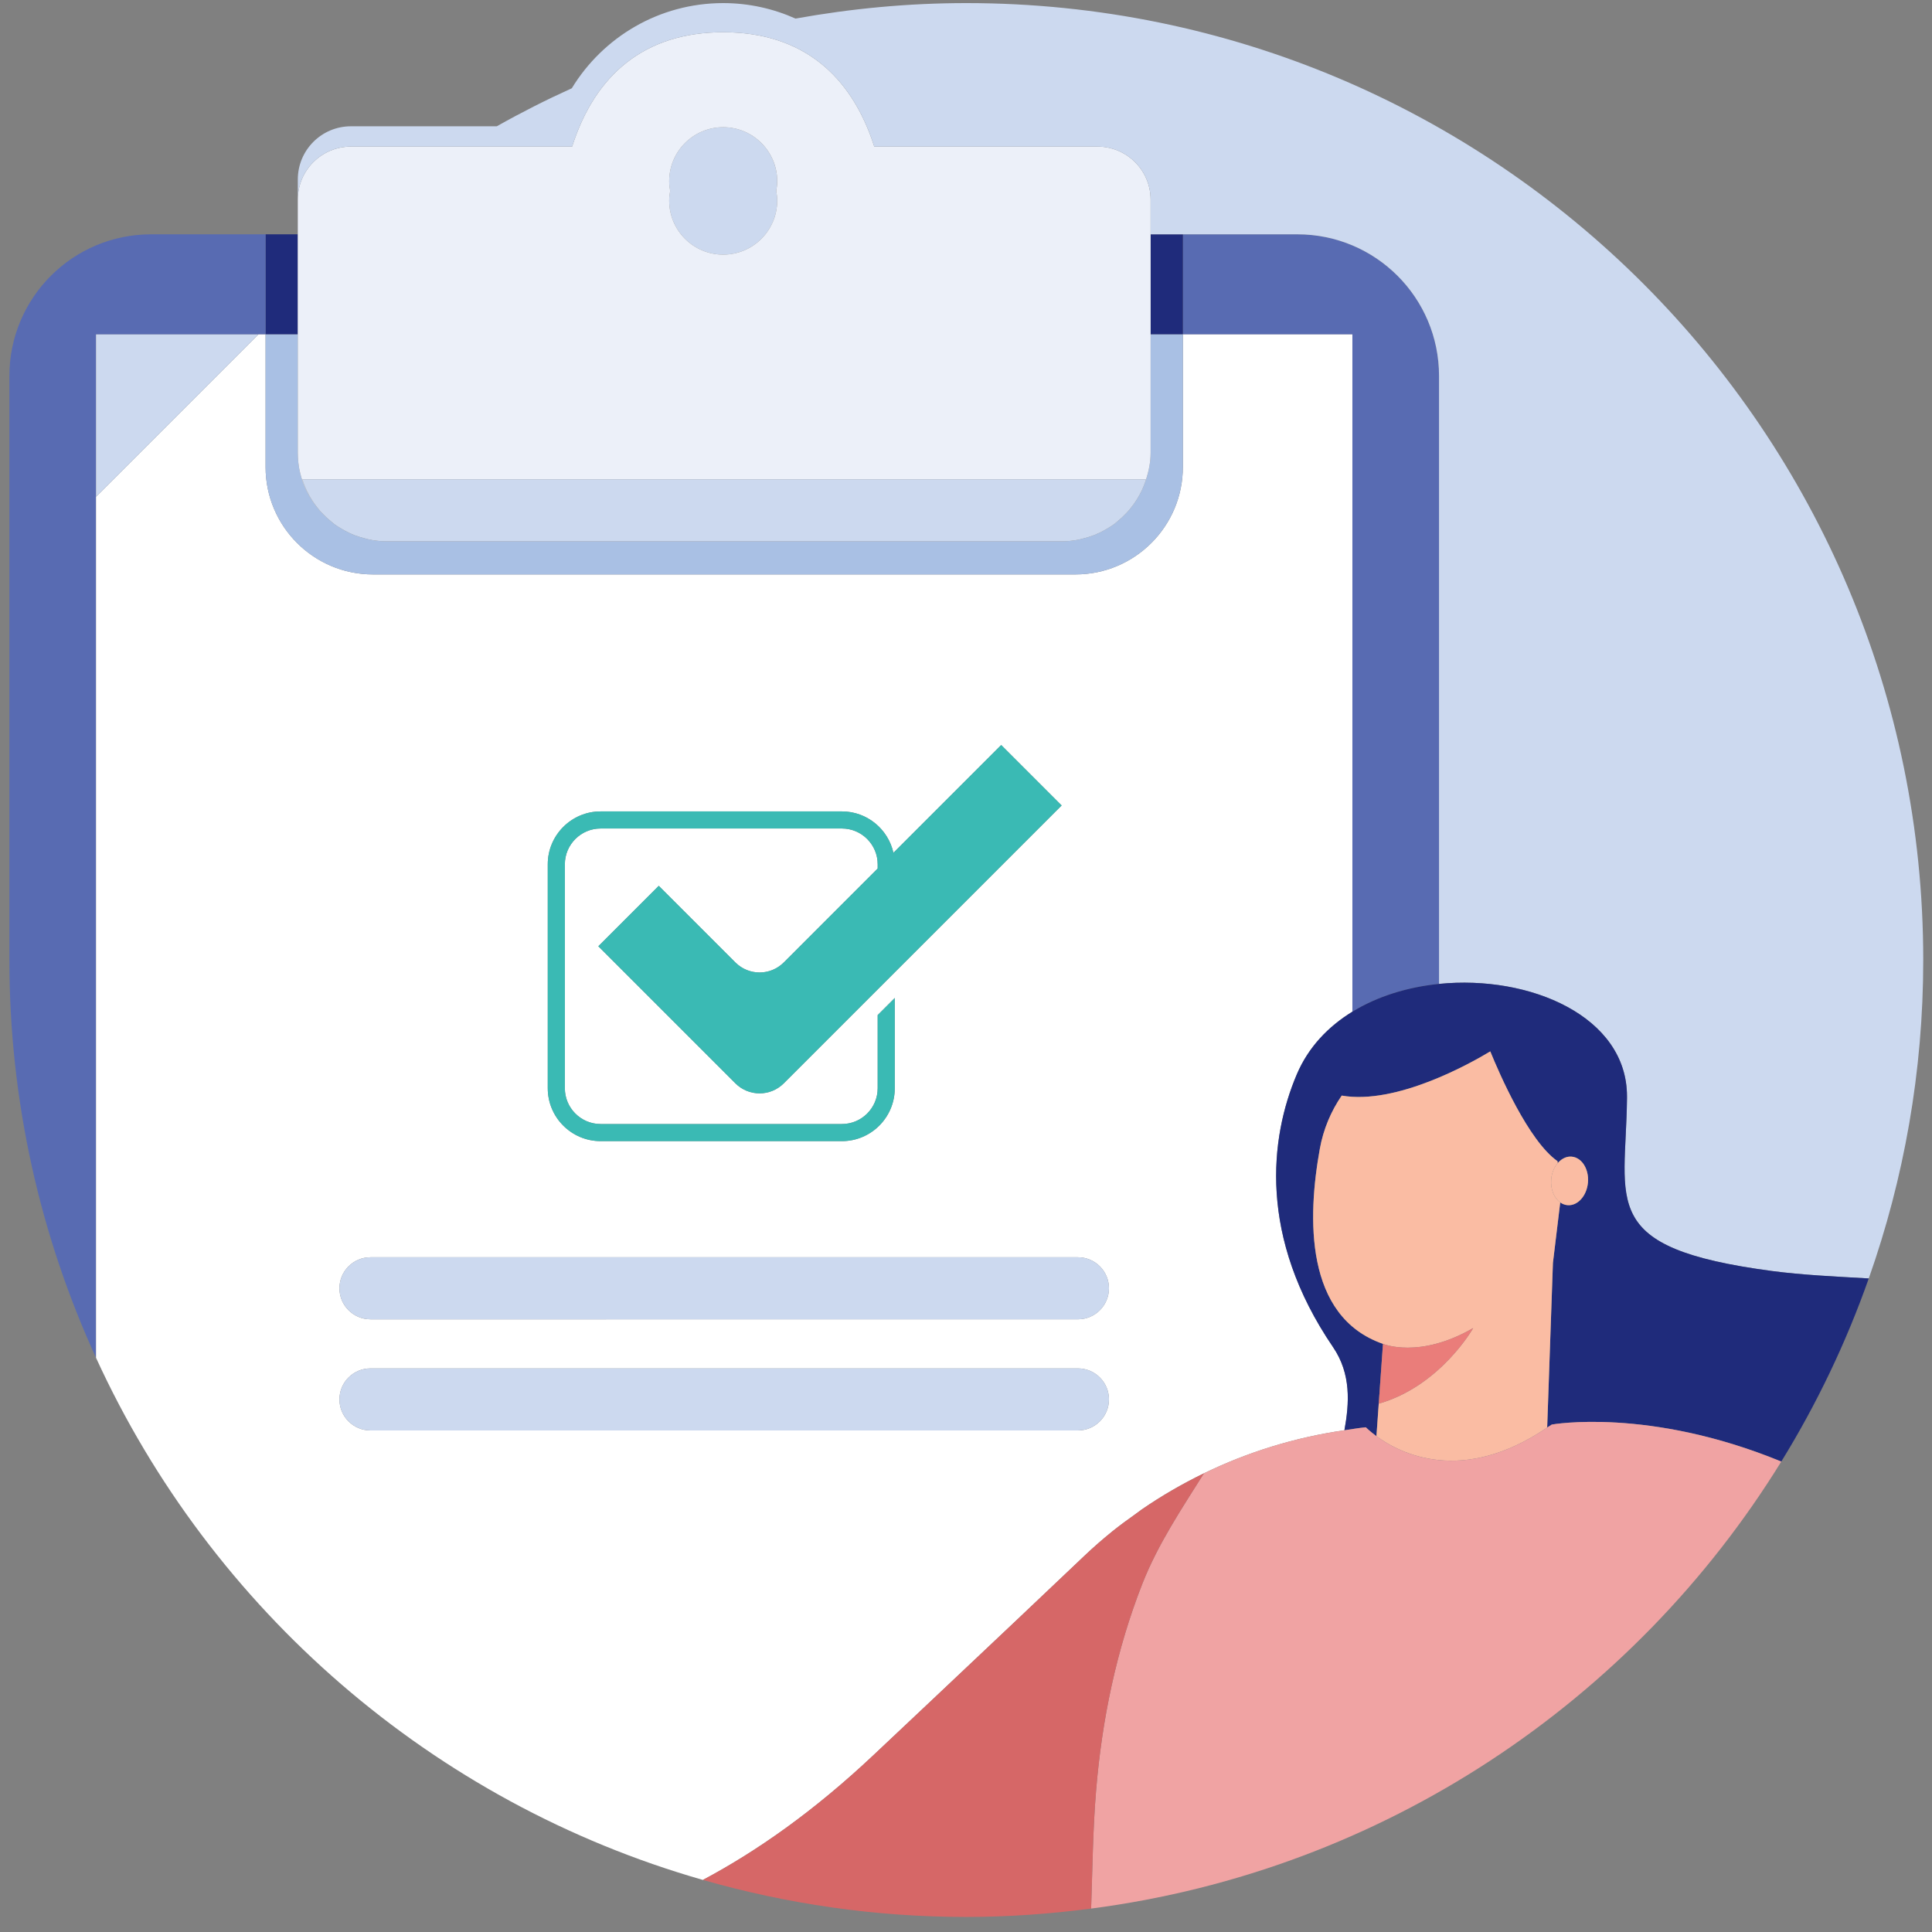 <svg xmlns="http://www.w3.org/2000/svg" width="120" height="120" viewBox="0 0 120 120">
    <rect x="0" y="0" width="120" height="120" fill="#808080" stroke="none"/>
    <g fill="none">
        <path fill="#CCD9EF" d="M41.564 11.256c0 .206.025.406.06.602-.035.196-.06.395-.06.602 0 1.852 1.502 3.355 3.355 3.355 1.852 0 3.355-1.503 3.355-3.355 0-.207-.025-.407-.061-.602.035-.196.06-.396.06-.602 0-1.853-1.502-3.355-3.354-3.355-1.853 0-3.355 1.502-3.355 3.355z"/>
        <path fill="#586BB2" d="M5.965 30.858V20.77H16.502v-6.216H9.38c-4.859 0-8.797 3.939-8.797 8.797v36.277c0 8.82 1.936 17.182 5.382 24.708V30.858zM84 20.77v42.068c1.574-.965 3.452-1.531 5.381-1.726V23.351c0-4.858-3.938-8.797-8.796-8.797h-7.113v6.216h10.527z"/>
        <path fill="#1F2B7B" d="M73.472 20.77L73.472 14.554 71.467 14.554 71.467 20.77 73.469 20.77zM44.919 14.554L44.918 14.554 44.919 14.554zM16.502 14.554H18.497V20.769H16.502z"/>
        <path fill="#FFF" d="M57.973 105.51c3.593-3.387 6.75-6.374 9.383-8.876.565-.537 1.15-1.046 1.752-1.532.465-.377.95-.724 1.435-1.07.125-.09.244-.187.37-.273 1.23-.85 2.523-1.595 3.862-2.247l.003-.001c2.74-1.334 5.68-2.236 8.727-2.675.303-1.682.429-3.495-.71-5.169-4.655-6.833-3.92-13.005-2.249-16.935.717-1.685 1.946-2.97 3.453-3.894V20.77H73.47v8.237c0 3.685-2.987 6.672-6.672 6.672h-43.63c-3.685 0-6.672-2.987-6.672-6.672V20.77h-.441L5.965 30.858v53.478c7.162 15.643 20.905 27.63 37.694 32.43 3.342-1.778 6.89-4.264 10.58-7.738l3.734-3.518zm-2.48-52.542l6.693-6.694 3.755 3.754-17.26 17.26c-.83.83-2.174.83-3.004 0l-8.514-8.514 3.754-3.754 4.76 4.76c.83.83 2.175.83 3.004 0l5.833-5.834v-.263c0-1.225-.997-2.223-2.223-2.223H37.307c-1.225 0-2.223.998-2.223 2.223v13.91c0 1.226.998 2.223 2.223 2.223h14.984c1.226 0 2.223-.997 2.223-2.223v-4.545l1.062-1.062v5.607c0 1.812-1.473 3.285-3.285 3.285H37.307c-1.811 0-3.285-1.473-3.285-3.285v-13.91c0-1.811 1.474-3.285 3.285-3.285h14.984c1.565 0 2.873 1.102 3.202 2.57zM23.01 78.091h43.943c1.064 0 1.926.863 1.926 1.927s-.862 1.926-1.926 1.926H23.01c-1.064 0-1.927-.862-1.927-1.926s.863-1.927 1.927-1.927zm-1.927 8.83c0-1.065.863-1.927 1.927-1.927h43.943c1.064 0 1.926.862 1.926 1.926s-.862 1.927-1.926 1.927H23.01c-1.064 0-1.927-.863-1.927-1.927z"/>
        <path fill="#CCD9EF" d="M16.054 20.77L5.965 20.77 5.965 20.77 5.965 30.858 5.965 30.858z"/>
        <path fill="#A9C0E4" d="M16.495 29.007c0 3.685 2.987 6.672 6.672 6.672h43.63c3.685 0 6.672-2.987 6.672-6.672V20.77h-2.002v7.355c0 .578-.114 1.124-.28 1.647v.002c-.332 1.05-.963 1.957-1.805 2.63-.063.051-.123.107-.19.156-.144.106-.296.197-.451.288-.136.081-.274.157-.417.226-.135.064-.269.124-.409.177-.192.074-.39.132-.592.184-.114.029-.225.064-.342.086-.329.062-.665.102-1.012.102H23.995c-.347 0-.683-.04-1.012-.102-.117-.022-.228-.057-.342-.086-.202-.052-.4-.11-.592-.184-.14-.053-.274-.113-.408-.177-.144-.069-.281-.145-.417-.226-.155-.091-.308-.183-.453-.288-.066-.049-.125-.104-.188-.156-1.262-1.007-2.086-2.54-2.086-4.279V20.77H16.495v8.237z"/>
        <path fill="#ECF0F9" d="M18.497 20.77v7.355c0 1.74.824 3.272 2.086 4.28-.834-.676-1.475-1.583-1.806-2.633h52.41c.166-.523.28-1.07.28-1.647V12.404c0-1.823-1.477-3.3-3.299-3.3H54.302c-1.42-4.437-4.475-7.102-9.383-7.102-4.91 0-7.965 2.665-9.384 7.103H21.796c-1.822 0-3.299 1.476-3.299 3.298v8.367zm29.777-9.514c0 .206-.026.406-.061.602.036.195.06.395.06.602 0 1.852-1.502 3.355-3.354 3.355-1.853 0-3.355-1.503-3.355-3.355 0-.207.025-.406.06-.602-.035-.196-.06-.396-.06-.602 0-1.853 1.502-3.355 3.355-3.355 1.852 0 3.355 1.502 3.355 3.355zM67.323 33.435c-.114.029-.225.064-.342.086.117-.022.228-.057.342-.086zM69.193 32.56c-.144.106-.299.196-.452.288.155-.091.307-.182.452-.288zM68.324 33.074c-.134.065-.27.123-.409.177.14-.053.274-.113.409-.177zM22.983 33.52c-.117-.021-.228-.056-.342-.085.114.029.225.064.342.086zM22.049 33.25c-.139-.053-.275-.111-.408-.176.134.064.268.124.408.177zM69.382 32.404c.842-.673 1.473-1.58 1.805-2.63-.331 1.048-.971 1.955-1.805 2.63zM21.224 32.848c-.154-.092-.31-.182-.453-.288.145.105.298.197.453.288z"/>
        <path fill="#CCD9EF" d="M21.796 9.105h13.74c1.418-4.438 4.474-7.103 9.383-7.103 4.908 0 7.964 2.665 9.383 7.103h13.866c1.822 0 3.299 1.476 3.299 3.298v2.151h9.118c4.858 0 8.796 3.939 8.796 8.797v37.761c5.635-.568 11.679 2.016 11.675 6.99l-.001.142c-.072 6.499-1.85 9.26 9.003 10.7 1.872.25 3.94.344 6.014.463 2.184-6.189 3.384-12.842 3.384-19.779 0-32.826-26.61-59.436-59.436-59.436-3.623 0-7.165.342-10.609.962C48.04.54 46.521.192 44.92.192c-3.985 0-7.472 2.118-9.404 5.29-1.592.721-3.146 1.508-4.66 2.362h-9.059c-1.822 0-3.299 1.477-3.299 3.3V12.402c0-1.822 1.477-3.298 3.3-3.298z"/>
        <path fill="#CCD9EF" d="M21.224 32.848c.136.081.273.157.417.226.133.065.269.123.408.177.192.074.39.132.592.184.114.029.225.064.342.086.329.062.665.102 1.012.102H65.97c.347 0 .683-.04 1.012-.102.117-.022.228-.057.342-.086.202-.052.4-.11.592-.184.14-.054.275-.112.409-.177.143-.069.28-.145.417-.226.153-.092.308-.182.452-.288.066-.049.126-.105.19-.156.833-.675 1.473-1.582 1.805-2.63v-.002H18.777c.331 1.05.972 1.957 1.806 2.632.063.052.122.107.188.156.144.106.299.196.453.288zM23.01 81.944h43.944c1.064 0 1.926-.862 1.926-1.926s-.862-1.927-1.926-1.927H23.01c-1.064 0-1.927.863-1.927 1.927s.863 1.926 1.927 1.926zM68.88 86.92c0-1.064-.862-1.926-1.926-1.926H23.01c-1.064 0-1.927.862-1.927 1.926s.863 1.927 1.927 1.927h43.943c1.064 0 1.926-.863 1.926-1.927z"/>
        <path fill="#3ABAB4" d="M34.022 53.683v13.91c0 1.812 1.474 3.285 3.285 3.285h14.984c1.812 0 3.285-1.473 3.285-3.285v-5.607l-1.062 1.062v4.545c0 1.226-.997 2.223-2.223 2.223H37.307c-1.225 0-2.223-.997-2.223-2.223v-13.91c0-1.225.998-2.223 2.223-2.223h14.984c1.226 0 2.223.998 2.223 2.223v.263l-5.833 5.834c-.83.83-2.174.83-3.004 0l-4.76-4.76-3.754 3.754 8.514 8.515c.83.83 2.175.83 3.004 0l17.26-17.26-3.755-3.755-6.693 6.694c-.329-1.468-1.637-2.57-3.202-2.57H37.307c-1.811 0-3.285 1.474-3.285 3.285z"/>
        <path fill="#1F2B7B" d="M101.055 68.244v-.143c.005-4.973-6.039-7.557-11.674-6.989-1.93.195-3.807.761-5.382 1.726-1.507.924-2.736 2.209-3.453 3.894-1.671 3.93-2.406 10.102 2.248 16.935 1.14 1.674 1.014 3.487.711 5.17.442-.064.881-.143 1.327-.186h.001s.236.24.66.552l.406-5.734c-4.87-1.689-4.698-7.848-3.92-12.13.22-1.206.693-2.322 1.358-3.29 3.387.591 7.991-1.998 9.227-2.745.556 1.367 2.37 5.552 4.174 6.818l.016.118c.019-.022.038-.042.058-.062l.005.004v-.009c.225-.228.506-.358.803-.332.63.055 1.083.774 1.01 1.606-.071.832-.64 1.463-1.271 1.408-.165-.014-.316-.075-.45-.17l-.454 3.756-.357 10.225c.097-.066.189-.115.286-.184 0 0 6.01-1.09 14.255 2.298 2.195-3.56 4.02-7.368 5.433-11.373-2.073-.119-4.142-.214-6.014-.462-10.853-1.442-9.075-4.202-9.003-10.7z"/>
        <path fill="#FABCA3" d="M96.098 88.666l.357-10.225.454-3.756c-.38-.269-.614-.82-.561-1.436.035-.402.188-.756.406-1.009l-.016-.118c-1.805-1.266-3.618-5.451-4.174-6.818-1.236.747-5.84 3.336-9.227 2.745-.665.968-1.138 2.084-1.357 3.29-.779 4.282-.951 10.441 3.919 12.13 0 0 2.254.958 5.603-.98 0 0-2.033 3.598-5.86 4.693l.257-3.713-.406 5.734c1.467 1.08 5.322 3.059 10.605-.537z"/>
        <path fill="#EA7D7A" d="M91.502 82.49c-3.35 1.937-5.603.979-5.603.979l-.257 3.713c3.827-1.095 5.86-4.693 5.86-4.693z"/>
        <path fill="#FABCA3" d="M96.91 74.685c.133.095.284.156.449.17.63.055 1.2-.576 1.272-1.408.072-.832-.38-1.551-1.011-1.606-.297-.026-.578.104-.803.332v.009l-.005-.004c-.02.02-.04.04-.058.062-.218.253-.371.607-.406 1.01-.053.615.181 1.166.561 1.435z"/>
        <path fill="#F0A3A3" d="M70.543 94.031c-.485.347-.97.694-1.435 1.071.466-.375.949-.726 1.435-1.07zM74.775 91.512c-1.339.652-2.632 1.397-3.862 2.247 1.232-.845 2.523-1.595 3.862-2.247zM96.384 88.482c-.097.07-.19.118-.286.184-5.283 3.596-9.138 1.617-10.605.537-.424-.313-.66-.552-.66-.552-.447.043-.886.122-1.328.185-3.047.439-5.987 1.341-8.727 2.675-1.387 2.215-2.85 4.38-3.826 6.864-1.612 4.106-2.505 8.433-2.87 12.822-.205 2.481-.227 4.92-.31 7.348 18.127-2.363 33.687-12.88 42.867-27.765-8.244-3.389-14.255-2.298-14.255-2.298z"/>
        <path fill="#D66767" d="M70.952 98.375c.976-2.485 2.439-4.649 3.826-6.864l-.003.001c-1.339.652-2.63 1.402-3.862 2.247-.126.086-.245.184-.37.272-.486.345-.969.696-1.435 1.071-.602.486-1.187.995-1.752 1.532-2.633 2.502-5.79 5.489-9.383 8.876-1.197 1.13-2.443 2.303-3.735 3.518-3.69 3.474-7.237 5.96-10.58 7.737 5.2 1.487 10.685 2.3 16.362 2.3 2.629 0 5.213-.19 7.752-.52.083-2.428.105-4.867.31-7.348.365-4.39 1.258-8.716 2.87-12.822z"/>
    </g>
</svg>
